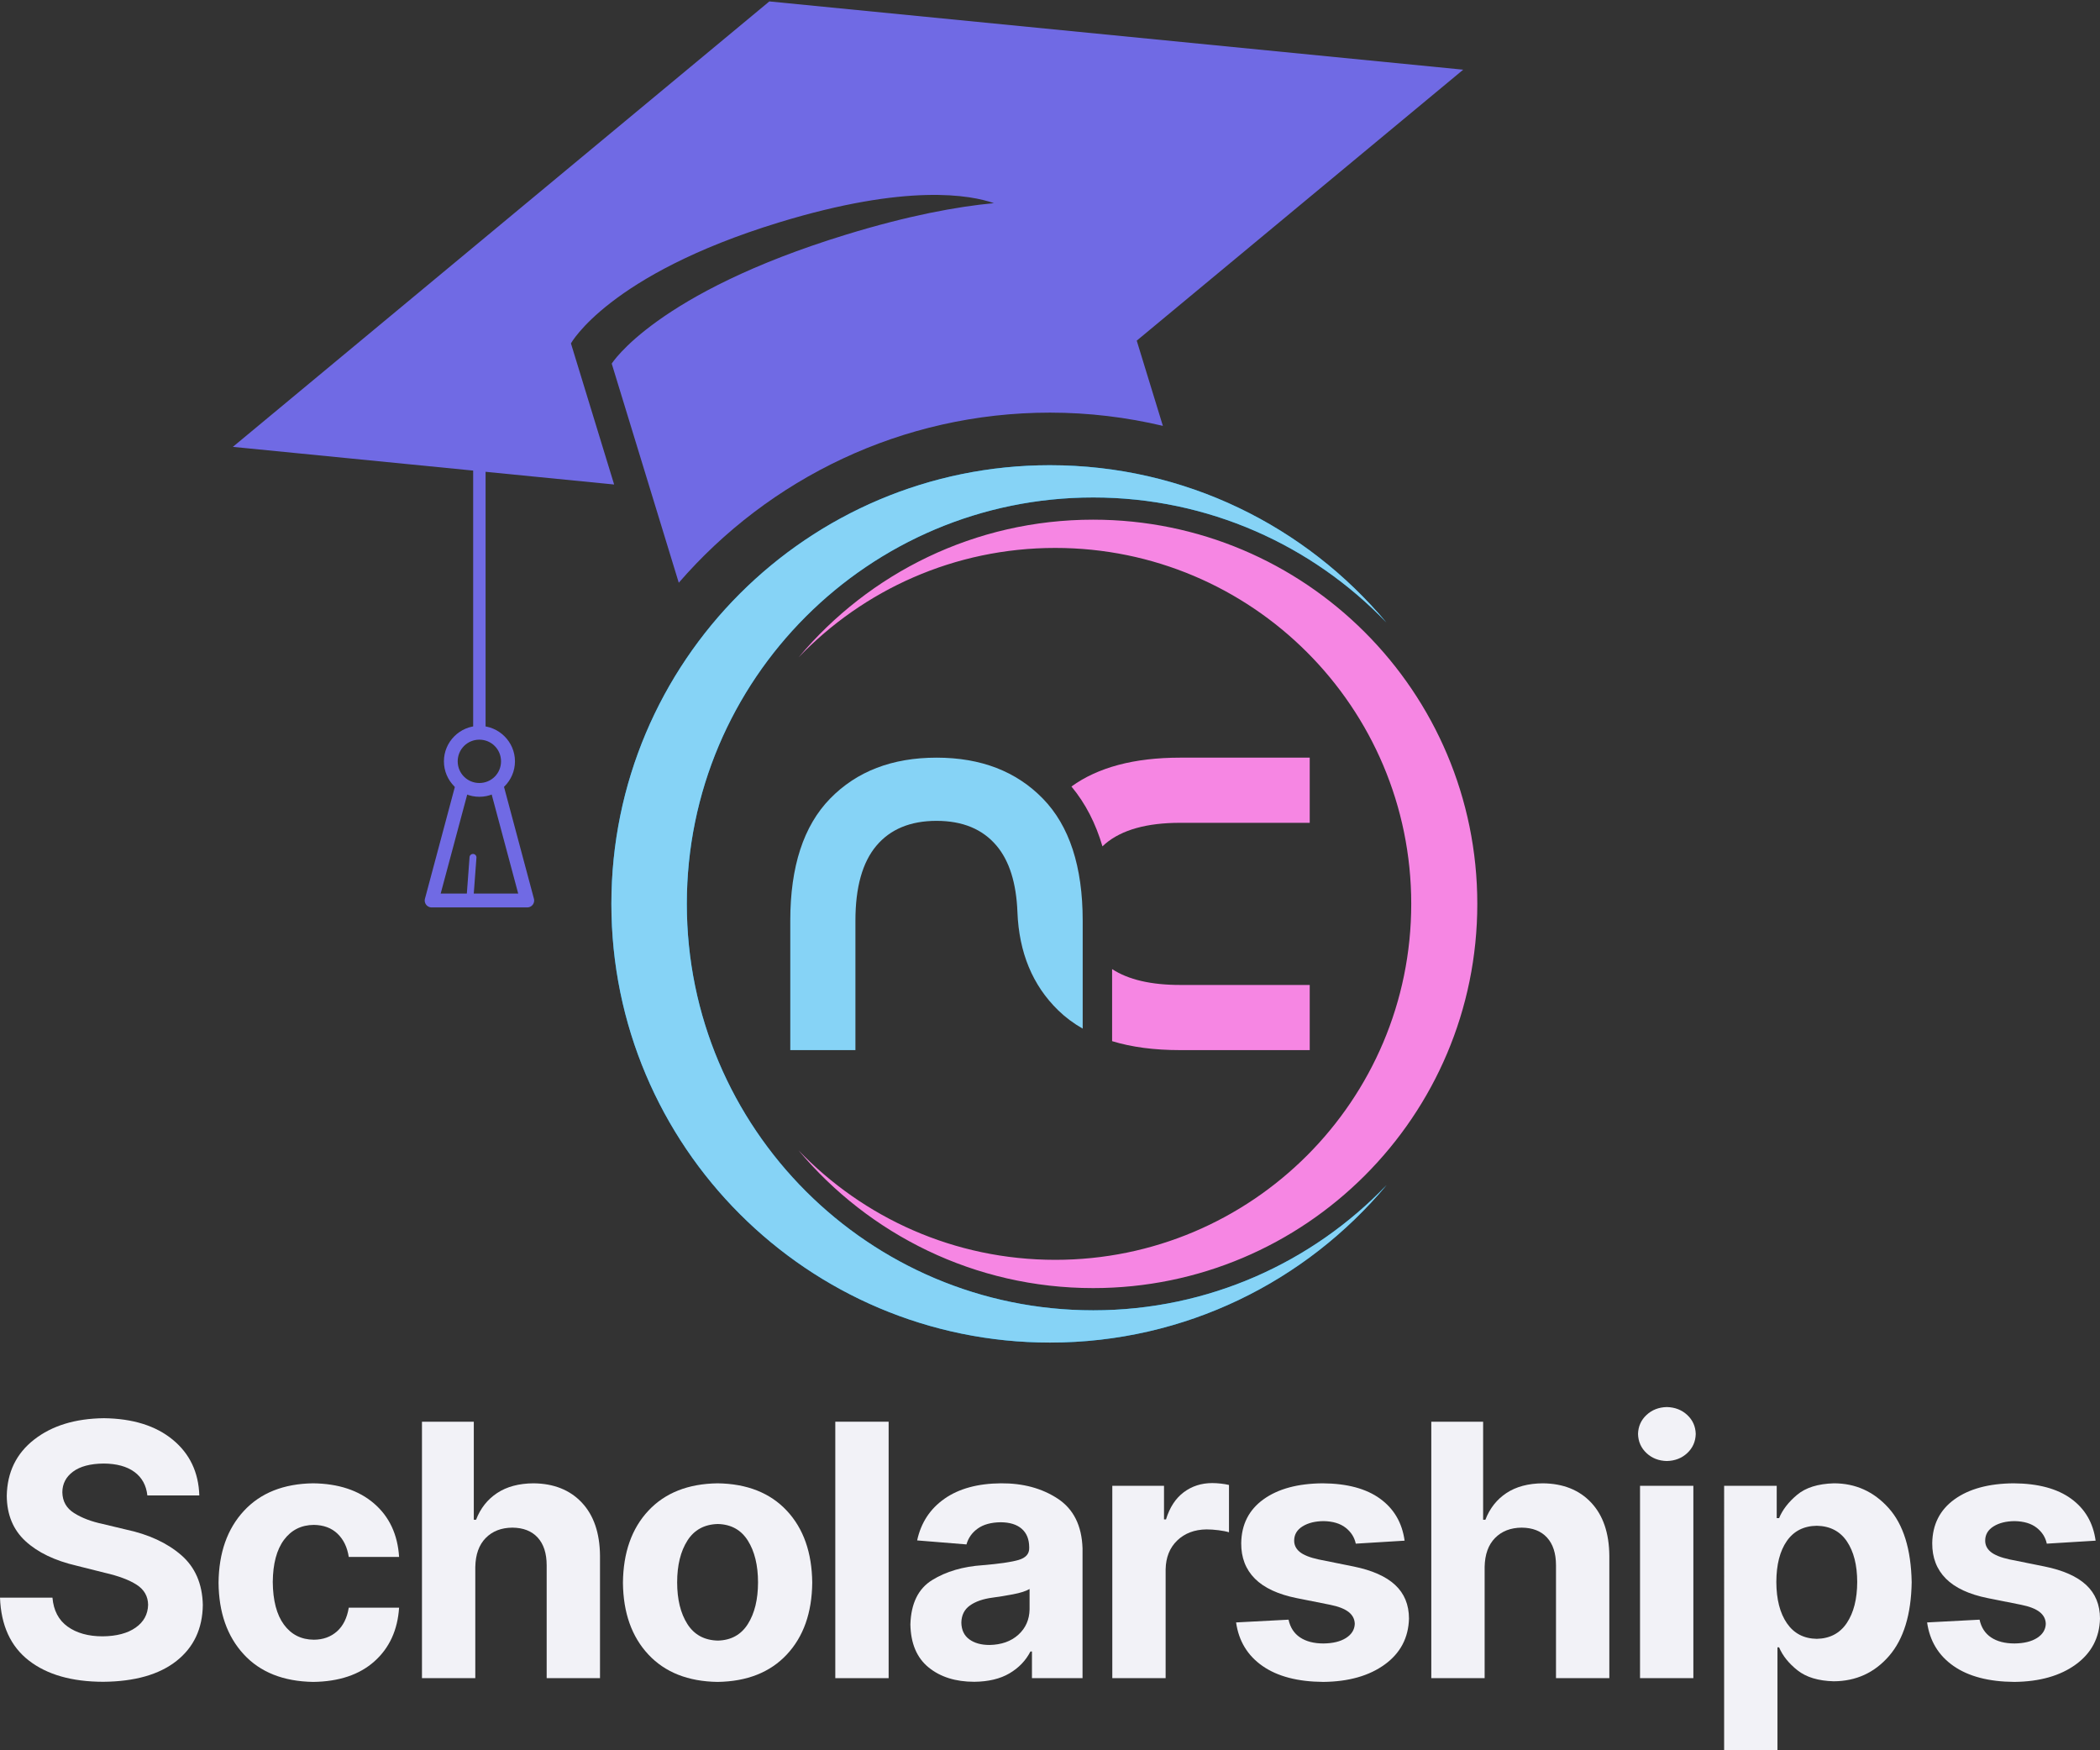 <?xml version="1.0" encoding="UTF-8" standalone="no"?>
<!-- Created with Inkscape (http://www.inkscape.org/) -->

<svg
   xmlns:dc="http://purl.org/dc/elements/1.1/"
   xmlns:cc="http://creativecommons.org/ns#"
   xmlns:rdf="http://www.w3.org/1999/02/22-rdf-syntax-ns#"
   xmlns:svg="http://www.w3.org/2000/svg"
   xmlns="http://www.w3.org/2000/svg"
   xmlns:sodipodi="http://sodipodi.sourceforge.net/DTD/sodipodi-0.dtd"
   xmlns:inkscape="http://www.inkscape.org/namespaces/inkscape"
   width="600"
   height="500"
   id="svg2"
   version="1.1"
   inkscape:version="0.48.5 r10040"
   sodipodi:docname="graphic-scholarship.svg">
  <rect width="100%" height="100%" fill="#333333" stroke="none"/>
  <defs
     id="defs4" />
  <sodipodi:namedview
     id="base"
     pagecolor="#ffffff"
     bordercolor="#666666"
     borderopacity="1.0"
     inkscape:pageopacity="0.0"
     inkscape:pageshadow="2"
     inkscape:zoom="0.7"
     inkscape:cx="207.56583"
     inkscape:cy="275.92843"
     inkscape:document-units="px"
     inkscape:current-layer="layer1"
     showgrid="false"
     inkscape:showpageshadow="false"
     inkscape:window-width="2277"
     inkscape:window-height="1361"
     inkscape:window-x="1921"
     inkscape:window-y="887"
     inkscape:window-maximized="0"
     showguides="true"
     inkscape:guide-bbox="true" />
  <g
     inkscape:label="Layer 1"
     inkscape:groupmode="layer"
     id="layer1"
     transform="translate(0,-552.362)">
    <path
       inkscape:connector-curvature="0"
       id="path4059"
       d="m 425.318,810.573 c 0,69.211 -56.107,125.318 -125.318,125.318 -69.211,0 -125.318,-56.107 -125.318,-125.318 0,-69.211 56.107,-125.318 125.318,-125.318 69.211,0 125.318,56.107 125.318,125.318 z"
       style="fill:#ffffff;fill-opacity:0;stroke:none" />
    <path
       inkscape:connector-curvature="0"
       id="path4061"
       d="m 425.318,810.573 c 0,69.211 -56.107,125.318 -125.318,125.318 -69.211,0 -125.318,-56.107 -125.318,-125.318 0,-69.211 56.107,-125.318 125.318,-125.318 69.211,0 125.318,56.107 125.318,125.318 z"
       style="fill:#ffffff;fill-opacity:0;stroke:none" />
    <path
       inkscape:connector-curvature="0"
       id="path4063"
       d="m 300,685.255 c -69.209,0 -125.318,56.109 -125.318,125.318 0,69.209 56.109,125.318 125.318,125.318 38.62,0 73.146,-17.479 96.133,-44.947 -21.13,22.023 -50.843,35.731 -83.774,35.731 -64.123,0 -116.125,-51.979 -116.125,-116.102 0,-64.123 52.002,-116.102 116.125,-116.102 32.907,0 62.599,13.689 83.727,35.684 -22.988,-27.437 -57.492,-44.9 -96.086,-44.9 z"
       style="fill:#0096db;fill-opacity:1;stroke:none" />
    <path
       inkscape:connector-curvature="0"
       style="fill:#f686e3;fill-opacity:1;stroke:none"
       d="m 312.33,700.817 c 60.615,0 109.756,49.141 109.756,109.756 0,60.615 -49.141,109.756 -109.756,109.756 -33.824,0 -64.062,-15.308 -84.195,-39.366 18.506,19.288 44.529,31.294 73.371,31.294 56.16,0 101.705,-45.524 101.705,-101.684 0,-56.16 -45.545,-101.684 -101.705,-101.684 -28.82,0 -54.826,11.989 -73.329,31.252 20.133,-24.03 50.353,-39.324 84.154,-39.324 z"
       id="path4065" />
    <path
       id="path4069"
       d="m 337.177,768.801 c -13.12,0 -23.462,2.76 -31.054,8.24 4.032,4.848 6.964,10.607 8.863,17.103 0.268,-0.252 0.536,-0.516 0.821,-0.755 4.746,-3.989 11.874,-5.974 21.37,-5.974 l 37.029,0 0,-18.613 -37.029,0 z"
       style="font-size:114.446px;font-style:normal;font-variant:normal;font-weight:normal;font-stretch:normal;text-align:start;line-height:125%;letter-spacing:0px;word-spacing:0px;writing-mode:lr-tb;text-anchor:start;fill:#f686e3;fill-opacity:1;stroke:none;font-family:NordiquePro-Semibold;-inkscape-font-specification:NordiquePro-Semibold"
       inkscape:connector-curvature="0" />
    <path
       id="path4071"
       d="m 317.743,829.203 0,17.004 0,3.578 c 5.617,1.721 12.081,2.56 19.434,2.56 l 37.029,0 0,-18.613 -37.029,0 c -8.287,0 -14.764,-1.493 -19.434,-4.53 z"
       style="font-size:114.446px;font-style:normal;font-variant:normal;font-weight:normal;font-stretch:normal;text-align:start;line-height:125%;letter-spacing:0px;word-spacing:0px;writing-mode:lr-tb;text-anchor:start;fill:#f686e3;fill-opacity:1;stroke:none;font-family:NordiquePro-Semibold;-inkscape-font-specification:NordiquePro-Semibold"
       inkscape:connector-curvature="0" />
    <path
       id="path4073"
       d="m 267.583,768.801 c -12.659,-10e-5 -22.803,3.902 -30.398,11.686 -7.595,7.784 -11.391,19.418 -11.391,34.862 l 0,36.996 18.613,0 0,-36.996 c 0,-9.495 1.986,-16.625 5.975,-21.37 3.989,-4.746 9.734,-7.124 17.201,-7.124 7.467,0 13.18,2.378 17.169,7.124 3.64,4.331 5.624,10.653 5.942,18.941 0.456,11.573 4.322,20.913 11.621,28.034 2.067,2.017 4.418,3.771 7.025,5.252 l 0,-30.858 c 0,-15.444 -3.796,-27.078 -11.391,-34.862 -7.595,-7.784 -17.706,-11.686 -30.365,-11.686 z"
       style="font-size:114.446px;font-style:normal;font-variant:normal;font-weight:normal;font-stretch:normal;text-align:start;line-height:125%;letter-spacing:0px;word-spacing:0px;writing-mode:lr-tb;text-anchor:start;fill:#86d3f6;fill-opacity:1;stroke:none;font-family:NordiquePro-Semibold;-inkscape-font-specification:NordiquePro-Semibold"
       inkscape:connector-curvature="0" />
    <path
       style="fill:#706ae4;fill-opacity:1;stroke:none"
       d="m 219.812,10.406 -153.281,127.25 108.938,10.75 -12.344,-40.312 c 0,0 10.741,-19.621 59.281,-34.5 36.919,-11.317 54.995,-7.851 61.562,-5.562 -10.579,0.995 -24.414,3.533 -42.25,9 -54.357,16.663 -66.938,36.844 -66.938,36.844 l 19.156,62.594 C 219.694,146.73 257.702,127.875 300,127.875 c 11.091,0 21.889,1.33 32.25,3.781 l -7.469,-24.344 93.281,-77.406 -198.25,-19.5 z"
       transform="translate(0,542.362)"
       id="path3934-1"
       inkscape:connector-curvature="0" />
    <g
       style="font-size:100.728px;font-style:normal;font-variant:normal;font-weight:bold;font-stretch:normal;text-align:start;line-height:90%;letter-spacing:-3.317px;word-spacing:0px;writing-mode:lr-tb;text-anchor:start;fill:#f2f2f7;fill-opacity:1;stroke:none;font-family:Inter;-inkscape-font-specification:Inter Bold"
       id="text4051">
      <path
         d="m 42.102,979.568 14.845,0 c -0.21,-6.632 -2.741,-11.942 -7.592,-15.931 -4.851,-3.989 -11.406,-6.036 -19.665,-6.139 -8.188,0.092 -14.831,2.125 -19.929,6.099 -5.098,3.974 -7.708,9.333 -7.829,16.079 0.042,5.372 1.818,9.678 5.325,12.918 3.508,3.24 8.386,5.587 14.635,7.042 l 7.977,2.003 c 4.006,0.918 7.074,2.069 9.202,3.452 2.128,1.383 3.21,3.285 3.246,5.705 -0.065,2.723 -1.25,4.896 -3.555,6.519 -2.305,1.623 -5.448,2.455 -9.43,2.495 -4.088,0 -7.422,-0.928 -10.002,-2.777 -2.581,-1.849 -4.028,-4.608 -4.342,-8.277 l -14.988,0 C 0.291,1016.692 3.036,1022.679 8.236,1026.719 c 5.2,4.04 12.292,6.065 21.275,6.077 9.008,-0.077 15.978,-2.061 20.913,-5.951 4.934,-3.891 7.443,-9.228 7.525,-16.012 -0.135,-6.055 -2.208,-10.811 -6.22,-14.268 -4.012,-3.457 -9.259,-5.879 -15.744,-7.266 l -6.582,-1.574 c -3.275,-0.692 -6.016,-1.732 -8.223,-3.121 -2.207,-1.389 -3.329,-3.377 -3.367,-5.965 0.016,-2.407 1.03,-4.363 3.041,-5.866 2.011,-1.504 4.92,-2.279 8.728,-2.325 3.725,0.02 6.666,0.821 8.822,2.401 2.156,1.581 3.389,3.821 3.698,6.72 z"
         id="path4438"
         inkscape:connector-curvature="0"
         style="fill:#f2f2f7;fill-opacity:1" />
      <path
         d="m 89.488,1032.831 c 7.378,-0.095 13.208,-2.052 17.488,-5.871 4.28,-3.819 6.63,-8.933 7.051,-15.341 l -14.38,0 c -0.481,2.948 -1.603,5.208 -3.367,6.779 -1.764,1.571 -3.968,2.364 -6.613,2.379 -3.603,-0.03 -6.448,-1.464 -8.536,-4.301 -2.087,-2.838 -3.153,-6.901 -3.197,-12.189 0.046,-5.218 1.116,-9.233 3.21,-12.046 2.094,-2.812 4.935,-4.234 8.522,-4.266 2.806,0.04 5.064,0.882 6.774,2.526 1.71,1.645 2.779,3.855 3.206,6.631 l 14.38,0 c -0.411,-6.432 -2.8,-11.525 -7.168,-15.279 -4.368,-3.754 -10.182,-5.672 -17.443,-5.755 -8.417,0.13 -14.995,2.758 -19.737,7.883 -4.741,5.125 -7.153,11.965 -7.235,20.519 0.069,8.489 2.461,15.299 7.177,20.43 4.715,5.131 11.337,7.764 19.866,7.901 z"
         id="path4440"
         inkscape:connector-curvature="0"
         style="fill:#f2f2f7;fill-opacity:1" />
      <path
         d="m 135.801,999.993 c 0.068,-3.567 1.059,-6.324 2.973,-8.272 1.914,-1.948 4.453,-2.935 7.615,-2.96 3.118,0.025 5.53,0.968 7.235,2.83 1.705,1.862 2.561,4.496 2.567,7.901 l 0,32.265 15.238,0 0,-34.984 c -0.06,-6.495 -1.791,-11.551 -5.191,-15.167 -3.401,-3.616 -8.002,-5.452 -13.803,-5.509 -4.174,0.029 -7.639,0.955 -10.396,2.777 -2.757,1.822 -4.764,4.366 -6.023,7.633 l -0.644,0 0,-28.009 -14.809,0 0,73.259 15.238,0 z"
         id="path4442"
         inkscape:connector-curvature="0"
         style="fill:#f2f2f7;fill-opacity:1" />
      <path
         d="m 205.026,1032.831 c 8.42,-0.123 15.01,-2.73 19.772,-7.82 4.762,-5.091 7.185,-11.927 7.27,-20.51 -0.085,-8.633 -2.508,-15.495 -7.27,-20.586 -4.762,-5.091 -11.353,-7.697 -19.772,-7.816 -8.42,0.119 -15.01,2.725 -19.772,7.816 -4.762,5.091 -7.185,11.953 -7.27,20.586 0.085,8.583 2.508,15.419 7.27,20.51 4.762,5.091 11.353,7.697 19.772,7.82 z m 0.072,-11.804 c -3.849,-0.094 -6.748,-1.668 -8.697,-4.722 -1.949,-3.054 -2.925,-7.024 -2.929,-11.912 0.004,-4.889 0.98,-8.865 2.929,-11.93 1.949,-3.064 4.848,-4.644 8.697,-4.74 3.78,0.095 6.638,1.675 8.572,4.74 1.934,3.064 2.904,7.041 2.911,11.93 -0.007,4.887 -0.977,8.858 -2.911,11.912 -1.934,3.054 -4.791,4.628 -8.572,4.722 z"
         id="path4444"
         inkscape:connector-curvature="0"
         style="fill:#f2f2f7;fill-opacity:1" />
      <path
         d="m 253.896,958.499 -15.238,0 0,73.259 15.238,0 z"
         id="path4446"
         inkscape:connector-curvature="0"
         style="fill:#f2f2f7;fill-opacity:1" />
      <path
         d="m 278.354,1032.795 c 4.054,-0.041 7.411,-0.844 10.07,-2.41 2.659,-1.566 4.656,-3.648 5.992,-6.247 l 0.429,0 0,7.619 14.451,0 0,-37.059 c -0.207,-6.503 -2.565,-11.239 -7.074,-14.21 -4.509,-2.97 -9.925,-4.434 -16.249,-4.391 -6.624,0.054 -11.994,1.52 -16.11,4.4 -4.116,2.88 -6.723,6.85 -7.82,11.912 l 14.094,1.145 c 0.519,-1.86 1.592,-3.371 3.219,-4.534 1.628,-1.163 3.81,-1.762 6.546,-1.797 2.609,0.015 4.617,0.638 6.023,1.869 1.406,1.231 2.117,2.981 2.133,5.249 l 0,0.215 c 0.042,1.697 -0.982,2.846 -3.072,3.447 -2.09,0.601 -5.502,1.098 -10.235,1.489 -5.618,0.376 -10.417,1.788 -14.398,4.234 -3.981,2.447 -6.062,6.675 -6.242,12.685 0.105,5.44 1.835,9.53 5.191,12.27 3.356,2.739 7.706,4.111 13.052,4.114 z m 4.364,-10.517 c -2.385,0 -4.313,-0.542 -5.781,-1.614 -1.469,-1.072 -2.225,-2.657 -2.267,-4.753 0.036,-2.129 0.85,-3.764 2.441,-4.905 1.592,-1.141 3.747,-1.891 6.466,-2.249 1.783,-0.23 3.735,-0.548 5.857,-0.952 2.122,-0.405 3.699,-0.91 4.731,-1.516 l 0,5.831 c -0.059,2.943 -1.131,5.356 -3.215,7.239 -2.084,1.883 -4.828,2.856 -8.232,2.92 z"
         id="path4448"
         inkscape:connector-curvature="0"
         style="fill:#f2f2f7;fill-opacity:1" />
      <path
         d="m 317.799,1031.758 15.238,0 0,-31.085 c 0.066,-3.433 1.169,-6.18 3.309,-8.241 2.14,-2.061 4.924,-3.117 8.353,-3.17 1.102,0.005 2.26,0.084 3.474,0.237 1.214,0.153 2.202,0.348 2.965,0.586 l 0,-13.521 c -0.698,-0.163 -1.475,-0.293 -2.33,-0.389 -0.855,-0.096 -1.676,-0.145 -2.464,-0.148 -3.117,0.008 -5.835,0.887 -8.156,2.638 -2.321,1.751 -4.002,4.33 -5.044,7.735 l -0.572,0 0,-9.587 -14.773,0 z"
         id="path4450"
         inkscape:connector-curvature="0"
         style="fill:#f2f2f7;fill-opacity:1" />
      <path
         d="m 401.315,992.482 c -0.702,-5.111 -3.036,-9.107 -7.002,-11.988 -3.966,-2.88 -9.43,-4.345 -16.392,-4.395 -7.123,0.051 -12.766,1.577 -16.929,4.579 -4.163,3.002 -6.282,7.175 -6.358,12.52 -0.025,4.12 1.277,7.497 3.904,10.132 2.627,2.635 6.62,4.492 11.979,5.571 l 9.515,1.896 c 2.386,0.478 4.151,1.167 5.294,2.066 1.143,0.899 1.727,2.034 1.753,3.407 -0.071,1.657 -0.904,2.994 -2.499,4.011 -1.596,1.017 -3.743,1.54 -6.443,1.569 -2.736,0 -4.963,-0.578 -6.68,-1.722 -1.717,-1.144 -2.817,-2.836 -3.3,-5.075 l -14.988,0.787 c 0.755,5.309 3.269,9.455 7.543,12.439 4.274,2.984 10.07,4.501 17.389,4.552 7.246,-0.077 13.099,-1.739 17.559,-4.986 4.46,-3.247 6.763,-7.618 6.908,-13.114 -0.011,-3.958 -1.33,-7.158 -3.957,-9.6 -2.627,-2.442 -6.602,-4.202 -11.925,-5.281 l -9.944,-2.003 c -2.531,-0.549 -4.337,-1.275 -5.419,-2.178 -1.082,-0.902 -1.601,-2.013 -1.556,-3.331 0.04,-1.666 0.846,-2.984 2.419,-3.953 1.573,-0.969 3.569,-1.464 5.987,-1.484 2.652,0.047 4.752,0.677 6.3,1.891 1.548,1.214 2.512,2.73 2.893,4.547 z"
         id="path4452"
         inkscape:connector-curvature="0"
         style="fill:#f2f2f7;fill-opacity:1" />
      <path
         d="m 424.18,999.993 c 0.068,-3.567 1.059,-6.324 2.973,-8.272 1.914,-1.948 4.453,-2.935 7.615,-2.96 3.118,0.025 5.53,0.968 7.235,2.83 1.705,1.862 2.561,4.496 2.567,7.901 l 0,32.265 15.238,0 0,-34.984 c -0.06,-6.495 -1.791,-11.551 -5.191,-15.167 -3.401,-3.616 -8.002,-5.452 -13.803,-5.509 -4.174,0.029 -7.639,0.955 -10.396,2.777 -2.757,1.822 -4.764,4.366 -6.023,7.633 l -0.644,0 0,-28.009 -14.809,0 0,73.259 15.238,0 z"
         id="path4454"
         inkscape:connector-curvature="0"
         style="fill:#f2f2f7;fill-opacity:1" />
      <path
         d="m 468.579,1031.758 15.238,0 0,-54.944 -15.238,0 z m 7.655,-62.027 c 2.332,-0.056 4.277,-0.811 5.835,-2.267 1.558,-1.455 2.368,-3.275 2.428,-5.46 -0.06,-2.167 -0.87,-3.976 -2.428,-5.428 -1.558,-1.452 -3.503,-2.206 -5.835,-2.263 -2.315,0.057 -4.249,0.811 -5.804,2.263 -1.555,1.452 -2.362,3.261 -2.423,5.428 0.061,2.184 0.869,4.004 2.423,5.46 1.555,1.455 3.489,2.211 5.804,2.267 z"
         id="path4456"
         inkscape:connector-curvature="0"
         style="fill:#f2f2f7;fill-opacity:1" />
      <path
         d="m 492.608,1052.362 15.238,0 0,-29.404 0.465,0 c 1.019,2.407 2.773,4.595 5.263,6.564 2.49,1.969 5.934,3.012 10.333,3.13 6.406,-0.03 11.685,-2.447 15.838,-7.253 4.152,-4.805 6.302,-11.819 6.448,-21.042 -0.174,-9.44 -2.375,-16.511 -6.604,-21.212 -4.229,-4.701 -9.444,-7.05 -15.645,-7.047 -4.546,0.135 -8.046,1.233 -10.499,3.295 -2.453,2.062 -4.164,4.278 -5.133,6.649 l -0.68,0 0,-9.229 -15.024,0 z m 14.916,-48.076 c 0.019,-4.957 1.019,-8.859 3,-11.706 1.982,-2.847 4.833,-4.298 8.554,-4.355 3.783,0.075 6.653,1.562 8.607,4.462 1.955,2.9 2.937,6.767 2.947,11.599 -0.014,4.871 -1.005,8.776 -2.973,11.715 -1.968,2.939 -4.828,4.447 -8.581,4.525 -3.69,-0.064 -6.532,-1.546 -8.527,-4.445 -1.995,-2.899 -3.004,-6.831 -3.027,-11.795 z"
         id="path4458"
         inkscape:connector-curvature="0"
         style="fill:#f2f2f7;fill-opacity:1" />
      <path
         d="m 598.748,992.482 c -0.702,-5.111 -3.036,-9.107 -7.002,-11.988 -3.966,-2.88 -9.43,-4.345 -16.392,-4.395 -7.123,0.051 -12.766,1.577 -16.929,4.579 -4.163,3.002 -6.282,7.175 -6.358,12.52 -0.025,4.12 1.277,7.497 3.904,10.132 2.627,2.635 6.62,4.492 11.979,5.571 l 9.515,1.896 c 2.386,0.478 4.151,1.167 5.294,2.066 1.143,0.899 1.727,2.034 1.753,3.407 -0.071,1.657 -0.904,2.994 -2.499,4.011 -1.596,1.017 -3.743,1.54 -6.443,1.569 -2.736,0 -4.963,-0.578 -6.68,-1.722 -1.717,-1.144 -2.817,-2.836 -3.3,-5.075 l -14.988,0.787 c 0.755,5.309 3.269,9.455 7.543,12.439 4.274,2.984 10.07,4.501 17.389,4.552 7.246,-0.077 13.099,-1.739 17.559,-4.986 4.46,-3.247 6.763,-7.618 6.908,-13.114 -0.011,-3.958 -1.33,-7.158 -3.957,-9.6 -2.627,-2.442 -6.602,-4.202 -11.925,-5.281 l -9.944,-2.003 c -2.531,-0.549 -4.337,-1.275 -5.419,-2.178 -1.082,-0.902 -1.601,-2.013 -1.556,-3.331 0.04,-1.666 0.846,-2.984 2.419,-3.953 1.573,-0.969 3.569,-1.464 5.987,-1.484 2.652,0.047 4.752,0.677 6.3,1.891 1.548,1.214 2.512,2.73 2.893,4.547 z"
         id="path4460"
         inkscape:connector-curvature="0"
         style="fill:#f2f2f7;fill-opacity:1" />
    </g>
    <g
       id="g7719"
       style="fill:#706ae4;fill-opacity:1">
      <path
         inkscape:connector-curvature="0"
         id="rect3939-5"
         d="m 135.19,664.129 0,97.753 c 0.571,-0.126 1.165,-0.206 1.774,-0.206 0.609,0 1.203,0.079 1.774,0.206 l 0,-97.753 -3.547,0 z"
         style="fill:#706ae4;fill-opacity:1;stroke:none" />
      <path
         inkscape:connector-curvature="0"
         id="rect3941-4"
         d="m 130.57,774.874 -9.157,34.234 a 1.98,1.98 0 0 0 1.897,2.475 l 13.652,0 13.652,0 a 1.98,1.98 0 0 0 1.939,-2.475 l -9.157,-34.234 c -0.884,1.129 -2.07,2.018 -3.423,2.557 l 8.084,30.192 -11.095,0 -11.054,0 8.084,-30.151 c -1.372,-0.536 -2.529,-1.458 -3.423,-2.598 z"
         style="font-size:medium;font-style:normal;font-variant:normal;font-weight:normal;font-stretch:normal;text-indent:0;text-align:start;text-decoration:none;line-height:normal;letter-spacing:normal;word-spacing:normal;text-transform:none;direction:ltr;block-progression:tb;writing-mode:lr-tb;text-anchor:start;baseline-shift:baseline;color:#000000;fill:#706ae4;fill-opacity:1;fill-rule:nonzero;stroke:none;stroke-width:3;marker:none;visibility:visible;display:inline;overflow:visible;enable-background:accumulate;font-family:Sans;-inkscape-font-specification:Sans" />
      <path
         inkscape:connector-curvature="0"
         id="path3944-3"
         d="m 136.962,759.722 c -5.578,0 -10.129,4.551 -10.129,10.129 0,5.578 4.551,10.129 10.129,10.129 5.578,0 10.172,-4.551 10.172,-10.129 0,-5.578 -4.594,-10.129 -10.172,-10.129 z m 0,3.939 c 3.438,0 6.19,2.752 6.19,6.19 0,3.438 -2.752,6.19 -6.19,6.19 -3.438,0 -6.19,-2.752 -6.19,-6.19 0,-3.438 2.752,-6.19 6.19,-6.19 z"
         style="font-size:medium;font-style:normal;font-variant:normal;font-weight:normal;font-stretch:normal;text-indent:0;text-align:start;text-decoration:none;line-height:normal;letter-spacing:normal;word-spacing:normal;text-transform:none;direction:ltr;block-progression:tb;writing-mode:lr-tb;text-anchor:start;baseline-shift:baseline;color:#000000;fill:#706ae4;fill-opacity:1;fill-rule:nonzero;stroke:none;stroke-width:2.859;marker:none;visibility:visible;display:inline;overflow:visible;enable-background:accumulate;font-family:Sans;-inkscape-font-specification:Sans" />
      <path
         inkscape:connector-curvature="0"
         id="path3970-1"
         d="m 135.094,796.312 a 0.99,0.99 0 0 0 -0.938,0.938 l -0.844,11.344 a 0.99,0.99 0 1 0 1.969,0.125 l 0.844,-11.312 a 0.99,0.99 0 0 0 -1.031,-1.094 z"
         style="font-size:medium;font-style:normal;font-variant:normal;font-weight:normal;font-stretch:normal;text-indent:0;text-align:start;text-decoration:none;line-height:normal;letter-spacing:normal;word-spacing:normal;text-transform:none;direction:ltr;block-progression:tb;writing-mode:lr-tb;text-anchor:start;baseline-shift:baseline;color:#000000;fill:#706ae4;fill-opacity:1;fill-rule:nonzero;stroke:none;stroke-width:1.98;marker:none;visibility:visible;display:inline;overflow:visible;enable-background:accumulate;font-family:Sans;-inkscape-font-specification:Sans" />
    </g>
    <path
       style="fill:#86d3f6;fill-opacity:1;stroke:none"
       d="m 300,685.255 c -69.209,0 -125.318,56.109 -125.318,125.318 0,69.209 56.109,125.318 125.318,125.318 38.62,0 73.146,-17.479 96.133,-44.947 -21.13,22.023 -50.843,35.731 -83.774,35.731 -64.123,0 -116.125,-51.979 -116.125,-116.102 0,-64.123 52.002,-116.102 116.125,-116.102 32.907,0 62.599,13.689 83.727,35.684 -22.988,-27.437 -57.492,-44.9 -96.086,-44.9 z"
       id="path3833"
       inkscape:connector-curvature="0" />
  </g>
</svg>
